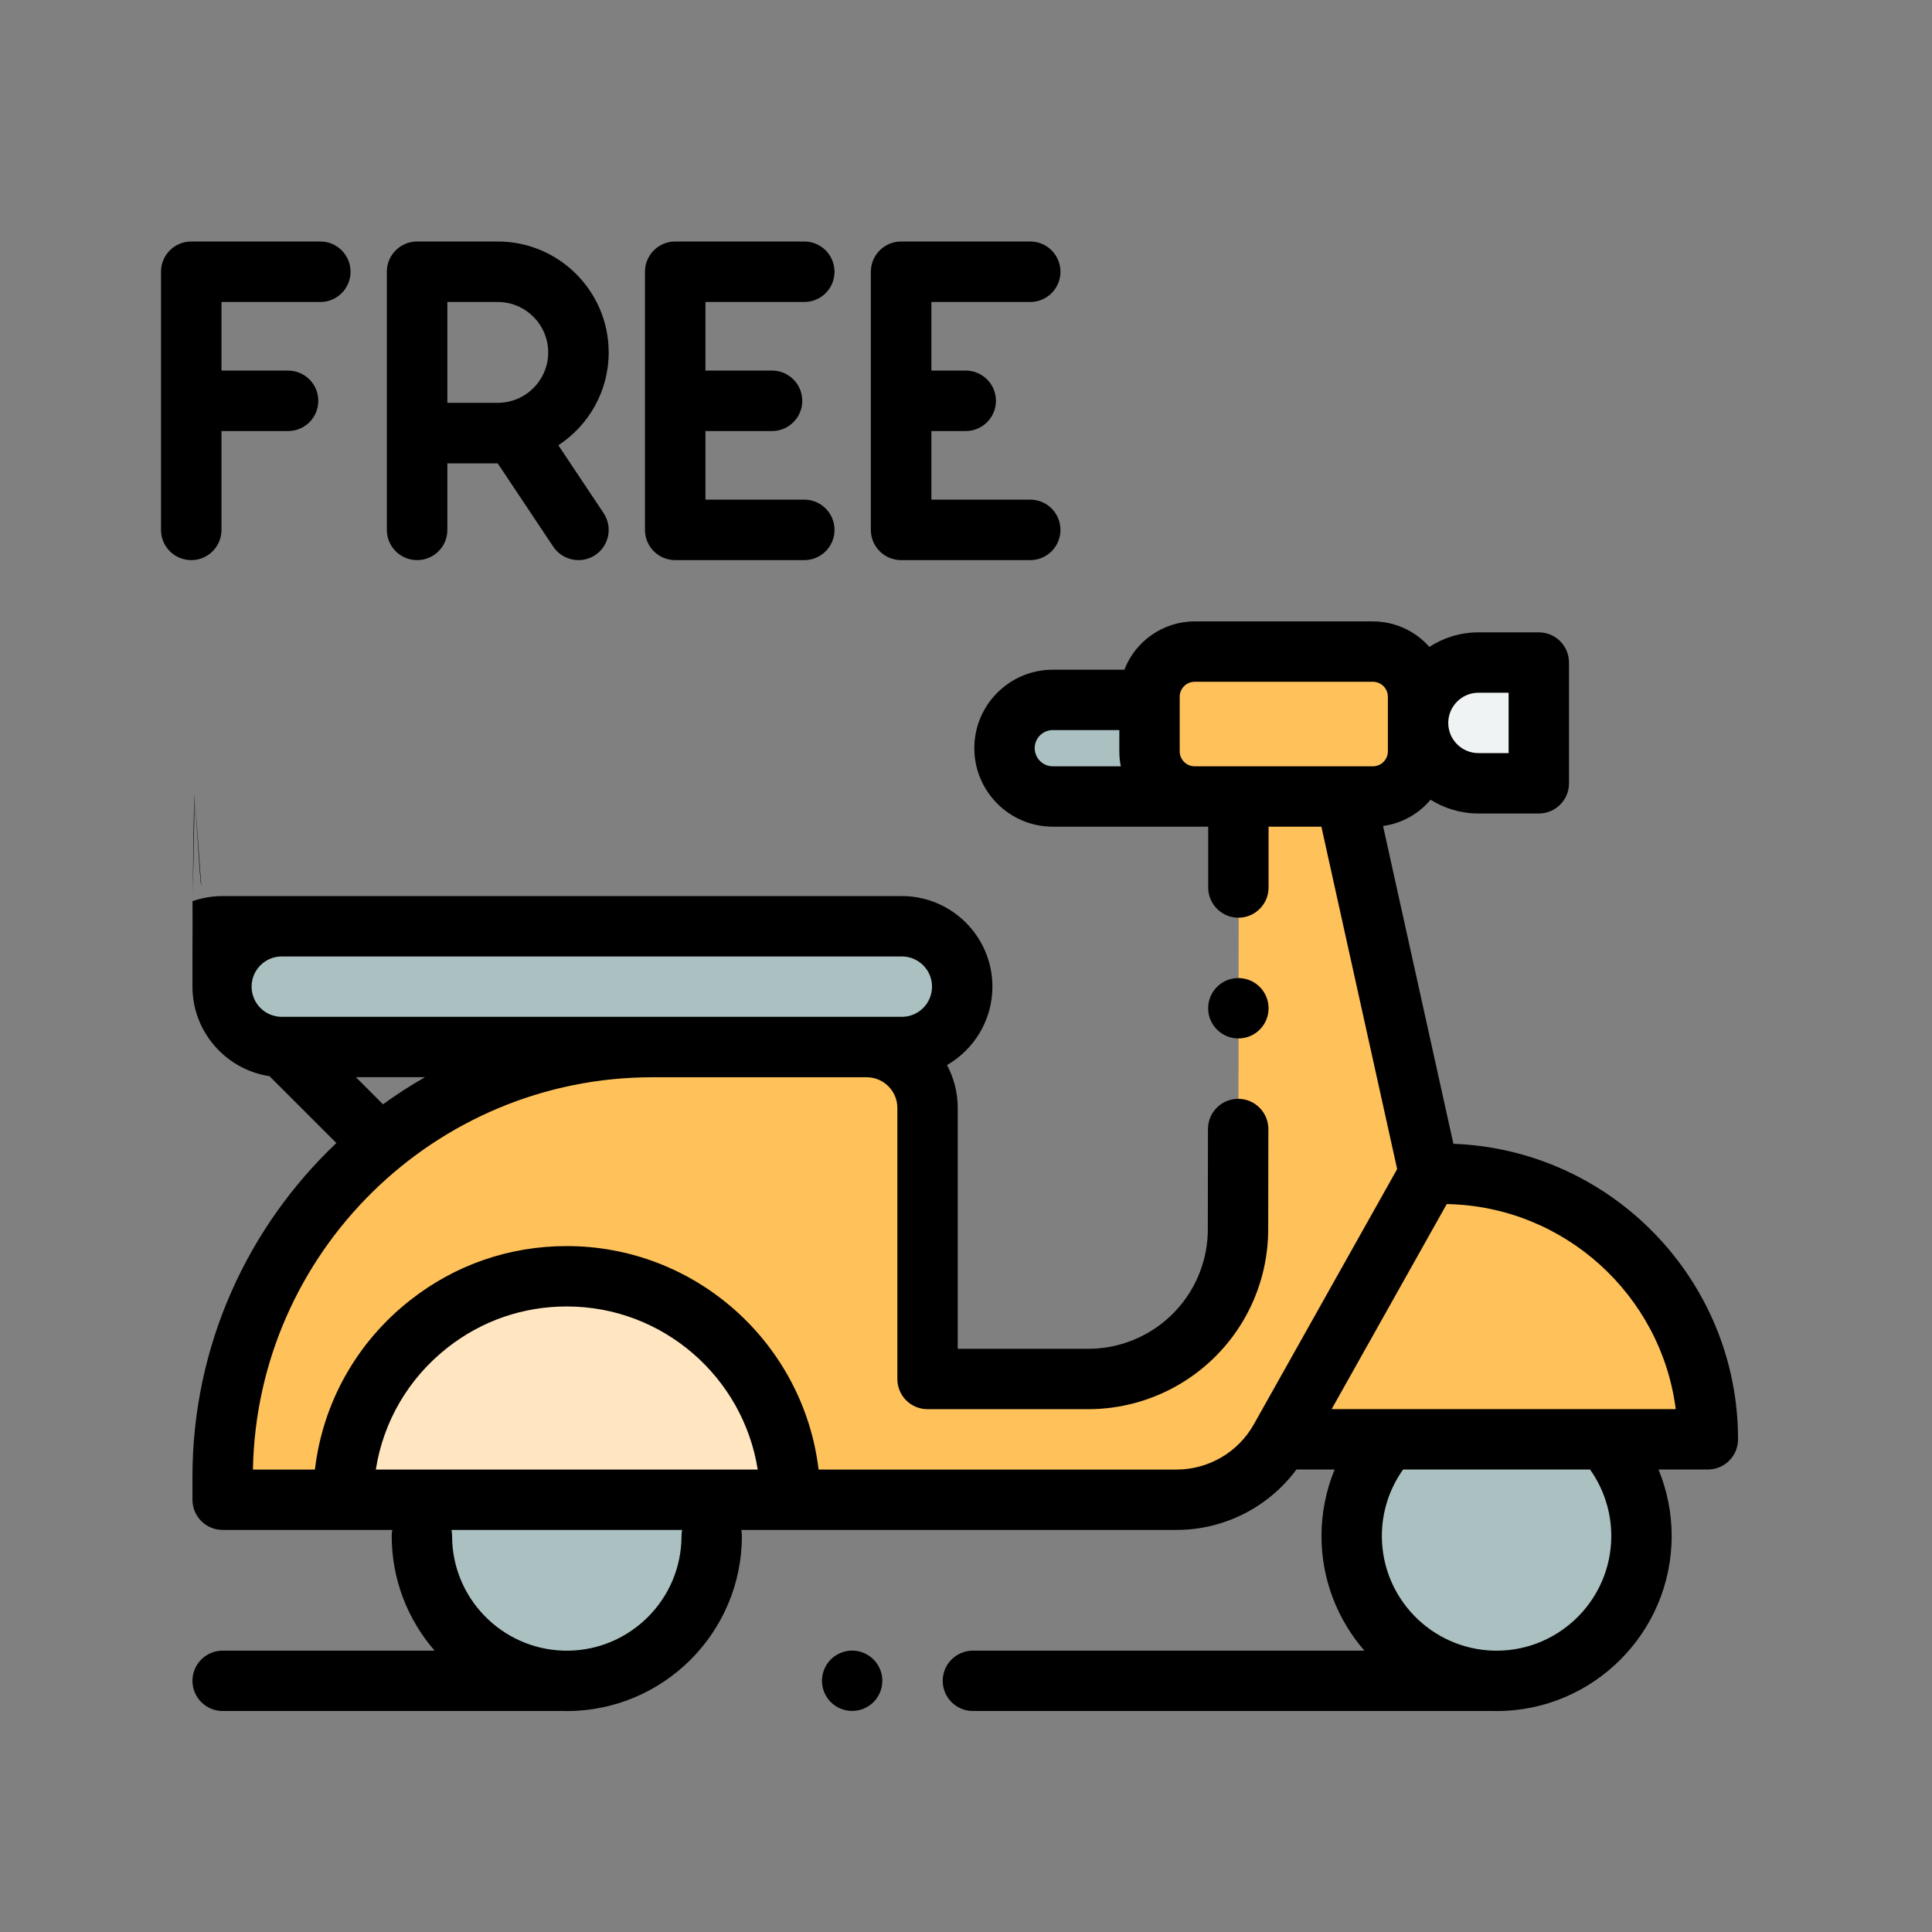 <svg width="36" height="36" viewBox="0 0 36 36" fill="none" xmlns="http://www.w3.org/2000/svg">
<rect x="0" y="0" width="36" height="36" fill="#808080" stroke="none"/>
<path d="M25.582 12.141H22.261C21.796 12.141 21.419 12.518 21.419 12.983V13.999C21.419 14.464 21.796 14.841 22.261 14.841H25.582C26.047 14.841 26.424 14.464 26.424 13.999V12.983C26.424 12.518 26.047 12.141 25.582 12.141Z" fill="#FFC15A"/>
<path d="M19.617 13.041H21.419V14.841H19.617C19.12 14.841 18.717 14.439 18.717 13.941C18.717 13.444 19.12 13.041 19.617 13.041Z" fill="#AAC0C1"/>
<path d="M30.586 28.621C30.586 30.112 29.377 31.321 27.886 31.321C26.395 31.321 25.186 30.112 25.186 28.621C25.186 27.13 26.395 25.921 27.886 25.921C29.377 25.921 30.586 27.13 30.586 28.621Z" fill="#AAC0C1"/>
<path d="M31.831 26.819H23.859C23.467 27.515 22.73 27.946 21.931 27.946H4.156V27.52C4.156 23.096 7.742 19.51 12.166 19.51H16.156C16.782 19.51 17.29 20.018 17.29 20.644V25.696H20.283C21.299 25.696 22.235 25.143 22.727 24.254C22.955 23.841 23.075 23.378 23.075 22.906L23.083 14.841H25.08L26.636 21.872H26.883C29.616 21.872 31.831 24.087 31.831 26.819Z" fill="#FFC15A"/>
<path d="M13.262 28.621C13.262 30.112 12.053 31.321 10.562 31.321C9.071 31.321 7.862 30.112 7.862 28.621C7.862 27.13 9.071 25.921 10.562 25.921C12.053 25.921 13.262 27.13 13.262 28.621Z" fill="#AAC0C1"/>
<path d="M14.725 27.946C14.725 25.646 12.861 23.782 10.561 23.782C9.591 23.782 8.699 24.113 7.992 24.669C7.991 24.669 7.991 24.669 7.991 24.669C7.02 25.432 6.397 26.616 6.397 27.946H14.725Z" fill="#FFE6C0"/>
<path d="M28.674 14.595H27.549C26.928 14.595 26.424 14.092 26.424 13.47C26.424 12.849 26.928 12.345 27.549 12.345H28.674V14.595Z" fill="#EFF3F3"/>
<path d="M16.804 19.509H5.461C4.84 19.509 4.336 19.006 4.336 18.384C4.336 17.763 4.84 17.259 5.461 17.259H16.804C17.426 17.259 17.929 17.763 17.929 18.384C17.929 19.006 17.426 19.509 16.804 19.509Z" fill="#AAC0C1"/>
<path d="M15.879 30.756C15.731 30.756 15.585 30.817 15.481 30.921C15.376 31.026 15.316 31.171 15.316 31.319C15.316 31.467 15.376 31.612 15.481 31.717C15.585 31.821 15.731 31.881 15.879 31.881C16.026 31.881 16.172 31.821 16.276 31.717C16.381 31.612 16.441 31.468 16.441 31.319C16.441 31.171 16.381 31.026 16.276 30.921C16.172 30.817 16.026 30.756 15.879 30.756Z" fill="black"/>
<path d="M27.082 21.313L25.771 15.391C26.125 15.343 26.437 15.163 26.657 14.902C26.916 15.064 27.221 15.158 27.549 15.158H28.674C28.985 15.158 29.236 14.906 29.236 14.596V12.346C29.236 12.035 28.985 11.783 28.674 11.783H27.549C27.212 11.783 26.898 11.883 26.634 12.054C26.376 11.763 26 11.579 25.582 11.579H22.261C21.665 11.579 21.154 11.953 20.951 12.479H19.617C18.811 12.479 18.155 13.135 18.155 13.941C18.155 14.748 18.811 15.404 19.617 15.404H22.513V16.537C22.513 16.848 22.765 17.1 23.075 17.1C23.386 17.1 23.638 16.848 23.638 16.537V15.404H24.622L26.034 21.784L23.362 26.543C23.07 27.061 22.519 27.383 21.924 27.383H15.253C14.974 25.041 12.977 23.219 10.561 23.219C9.492 23.219 8.484 23.567 7.645 24.226L7.641 24.229C6.642 25.015 6.014 26.142 5.868 27.383H4.713C4.786 23.34 8.098 20.073 12.159 20.073H16.149C16.464 20.073 16.721 20.329 16.721 20.644V25.696C16.721 26.006 16.972 26.258 17.283 26.258H20.276C21.497 26.258 22.622 25.594 23.213 24.526C23.486 24.031 23.631 23.472 23.631 22.907L23.634 21.038C23.634 20.728 23.383 20.475 23.072 20.475C22.762 20.475 22.509 20.726 22.509 21.037L22.506 22.906C22.506 23.281 22.41 23.653 22.228 23.982C21.836 24.692 21.088 25.133 20.276 25.133H17.846V20.644C17.846 20.356 17.773 20.084 17.646 19.846C18.151 19.554 18.492 19.009 18.492 18.384C18.492 17.454 17.735 16.697 16.805 16.697H4.149C3.951 16.697 3.762 16.731 3.586 16.793L3.586 17.765C3.586 16.834 3.586 17.091 3.627 14.802L3.75 16.499C3.733 16.553 3.626 14.733 3.626 14.792C3.59 17.079 3.589 17.167 3.627 14.802C3.6 15.017 3.586 17.543 3.586 17.765L3.586 17.331L3.586 18.384C3.586 19.229 4.211 19.931 5.022 20.053L6.268 21.299C4.617 22.862 3.586 25.073 3.586 27.521V27.946C3.586 28.256 3.838 28.508 4.149 28.508H7.31C7.303 28.545 7.299 28.582 7.299 28.621C7.299 29.437 7.601 30.184 8.098 30.757H4.149C3.838 30.757 3.586 31.009 3.586 31.319C3.586 31.63 3.838 31.882 4.149 31.882H10.496C10.518 31.882 10.54 31.883 10.561 31.883C12.36 31.883 13.824 30.42 13.824 28.621C13.824 28.582 13.82 28.545 13.813 28.508H21.924C22.81 28.508 23.638 28.084 24.157 27.382H24.869C24.709 27.771 24.624 28.192 24.624 28.621C24.624 29.437 24.926 30.184 25.423 30.757H18.129C17.818 30.757 17.566 31.009 17.566 31.319C17.566 31.63 17.818 31.882 18.129 31.882H27.821C27.843 31.882 27.864 31.883 27.886 31.883C29.685 31.883 31.149 30.42 31.149 28.621C31.149 28.192 31.064 27.771 30.904 27.382H31.824C32.135 27.382 32.386 27.13 32.386 26.819C32.386 23.85 30.025 21.422 27.082 21.313ZM5.25 17.822H16.805C17.115 17.822 17.367 18.074 17.367 18.384C17.367 18.695 17.115 18.947 16.805 18.947H5.25C4.94 18.947 4.688 18.695 4.688 18.384C4.688 18.074 4.94 17.822 5.25 17.822ZM6.632 20.072H7.919C7.649 20.226 7.388 20.395 7.137 20.577L6.632 20.072ZM12.699 28.621C12.699 29.792 11.752 30.746 10.583 30.758C10.576 30.758 10.569 30.757 10.561 30.757H10.496C9.348 30.722 8.424 29.778 8.424 28.621C8.424 28.582 8.42 28.545 8.413 28.508H12.71C12.703 28.545 12.699 28.582 12.699 28.621ZM7.003 27.383C7.142 26.49 7.612 25.682 8.337 25.113L8.342 25.109C8.98 24.609 9.748 24.344 10.561 24.344C12.356 24.344 13.848 25.664 14.119 27.383H7.003ZM27.549 12.908H28.111V14.033H27.549C27.238 14.033 26.986 13.781 26.986 13.471C26.986 13.161 27.238 12.908 27.549 12.908ZM19.28 13.941C19.28 13.755 19.431 13.604 19.617 13.604H20.857V13.999C20.857 14.095 20.866 14.188 20.885 14.279H19.617C19.431 14.279 19.28 14.127 19.28 13.941ZM23.075 14.279H22.261C22.107 14.279 21.982 14.154 21.982 13.999V12.983C21.982 12.829 22.107 12.704 22.261 12.704H25.582C25.736 12.704 25.861 12.829 25.861 12.983V13.999C25.861 14.154 25.736 14.279 25.582 14.279H23.075ZM30.024 28.621C30.024 29.792 29.076 30.746 27.908 30.758C27.901 30.758 27.893 30.757 27.886 30.757H27.822C26.673 30.722 25.749 29.778 25.749 28.621C25.749 28.174 25.888 27.742 26.145 27.382H29.628C29.884 27.742 30.024 28.174 30.024 28.621ZM24.813 26.257L26.958 22.436C29.148 22.476 30.952 24.13 31.225 26.257H24.813Z" fill="black"/>
<path d="M23.076 19.35C23.387 19.35 23.638 19.098 23.638 18.788C23.638 18.477 23.387 18.225 23.076 18.225H23.074C22.763 18.225 22.512 18.477 22.512 18.788C22.512 19.098 22.765 19.35 23.076 19.35Z" fill="black"/>
<path d="M5.969 4.5H3.564C3.252 4.5 3 4.752 3 5.064V9.874C3 10.185 3.252 10.437 3.564 10.437C3.875 10.437 4.127 10.185 4.127 9.874V8.032H5.367C5.679 8.032 5.931 7.78 5.931 7.469C5.931 7.157 5.679 6.905 5.367 6.905H4.127V5.627H5.969C6.28 5.627 6.532 5.375 6.532 5.064C6.532 4.752 6.28 4.5 5.969 4.5Z" fill="black"/>
<path d="M10.404 8.297C10.969 7.927 11.342 7.29 11.342 6.567C11.342 5.427 10.415 4.5 9.275 4.5H7.772C7.461 4.5 7.208 4.752 7.208 5.064V9.874C7.208 10.185 7.461 10.437 7.772 10.437C8.084 10.437 8.336 10.185 8.336 9.874V8.634H9.274L10.309 10.186C10.418 10.349 10.597 10.437 10.779 10.437C10.886 10.437 10.995 10.407 11.091 10.343C11.35 10.17 11.42 9.82 11.247 9.561L10.404 8.297ZM9.275 7.506H8.336V5.627H9.275C9.793 5.627 10.215 6.049 10.215 6.567C10.215 7.085 9.793 7.506 9.275 7.506Z" fill="black"/>
<path d="M14.986 9.31H13.145V8.031C13.157 8.031 13.17 8.032 13.182 8.032H14.385C14.696 8.032 14.949 7.78 14.949 7.469C14.949 7.157 14.696 6.905 14.385 6.905H13.182C13.17 6.905 13.157 6.906 13.145 6.907V5.627H14.986C15.298 5.627 15.55 5.375 15.55 5.064C15.55 4.752 15.298 4.5 14.986 4.5H12.581C12.27 4.5 12.018 4.752 12.018 5.064V9.874C12.018 10.185 12.27 10.437 12.581 10.437H14.986C15.298 10.437 15.55 10.185 15.55 9.874C15.55 9.562 15.298 9.31 14.986 9.31Z" fill="black"/>
<path d="M19.196 9.31H17.355V8.032H17.994C18.305 8.032 18.558 7.78 18.558 7.469C18.558 7.157 18.305 6.905 17.994 6.905H17.355V5.627H19.196C19.508 5.627 19.76 5.375 19.76 5.064C19.76 4.752 19.508 4.5 19.196 4.5H16.791C16.48 4.5 16.227 4.752 16.227 5.064V9.874C16.227 10.185 16.48 10.437 16.791 10.437H19.196C19.508 10.437 19.76 10.185 19.76 9.874C19.76 9.562 19.508 9.31 19.196 9.31Z" fill="black"/>
</svg>
